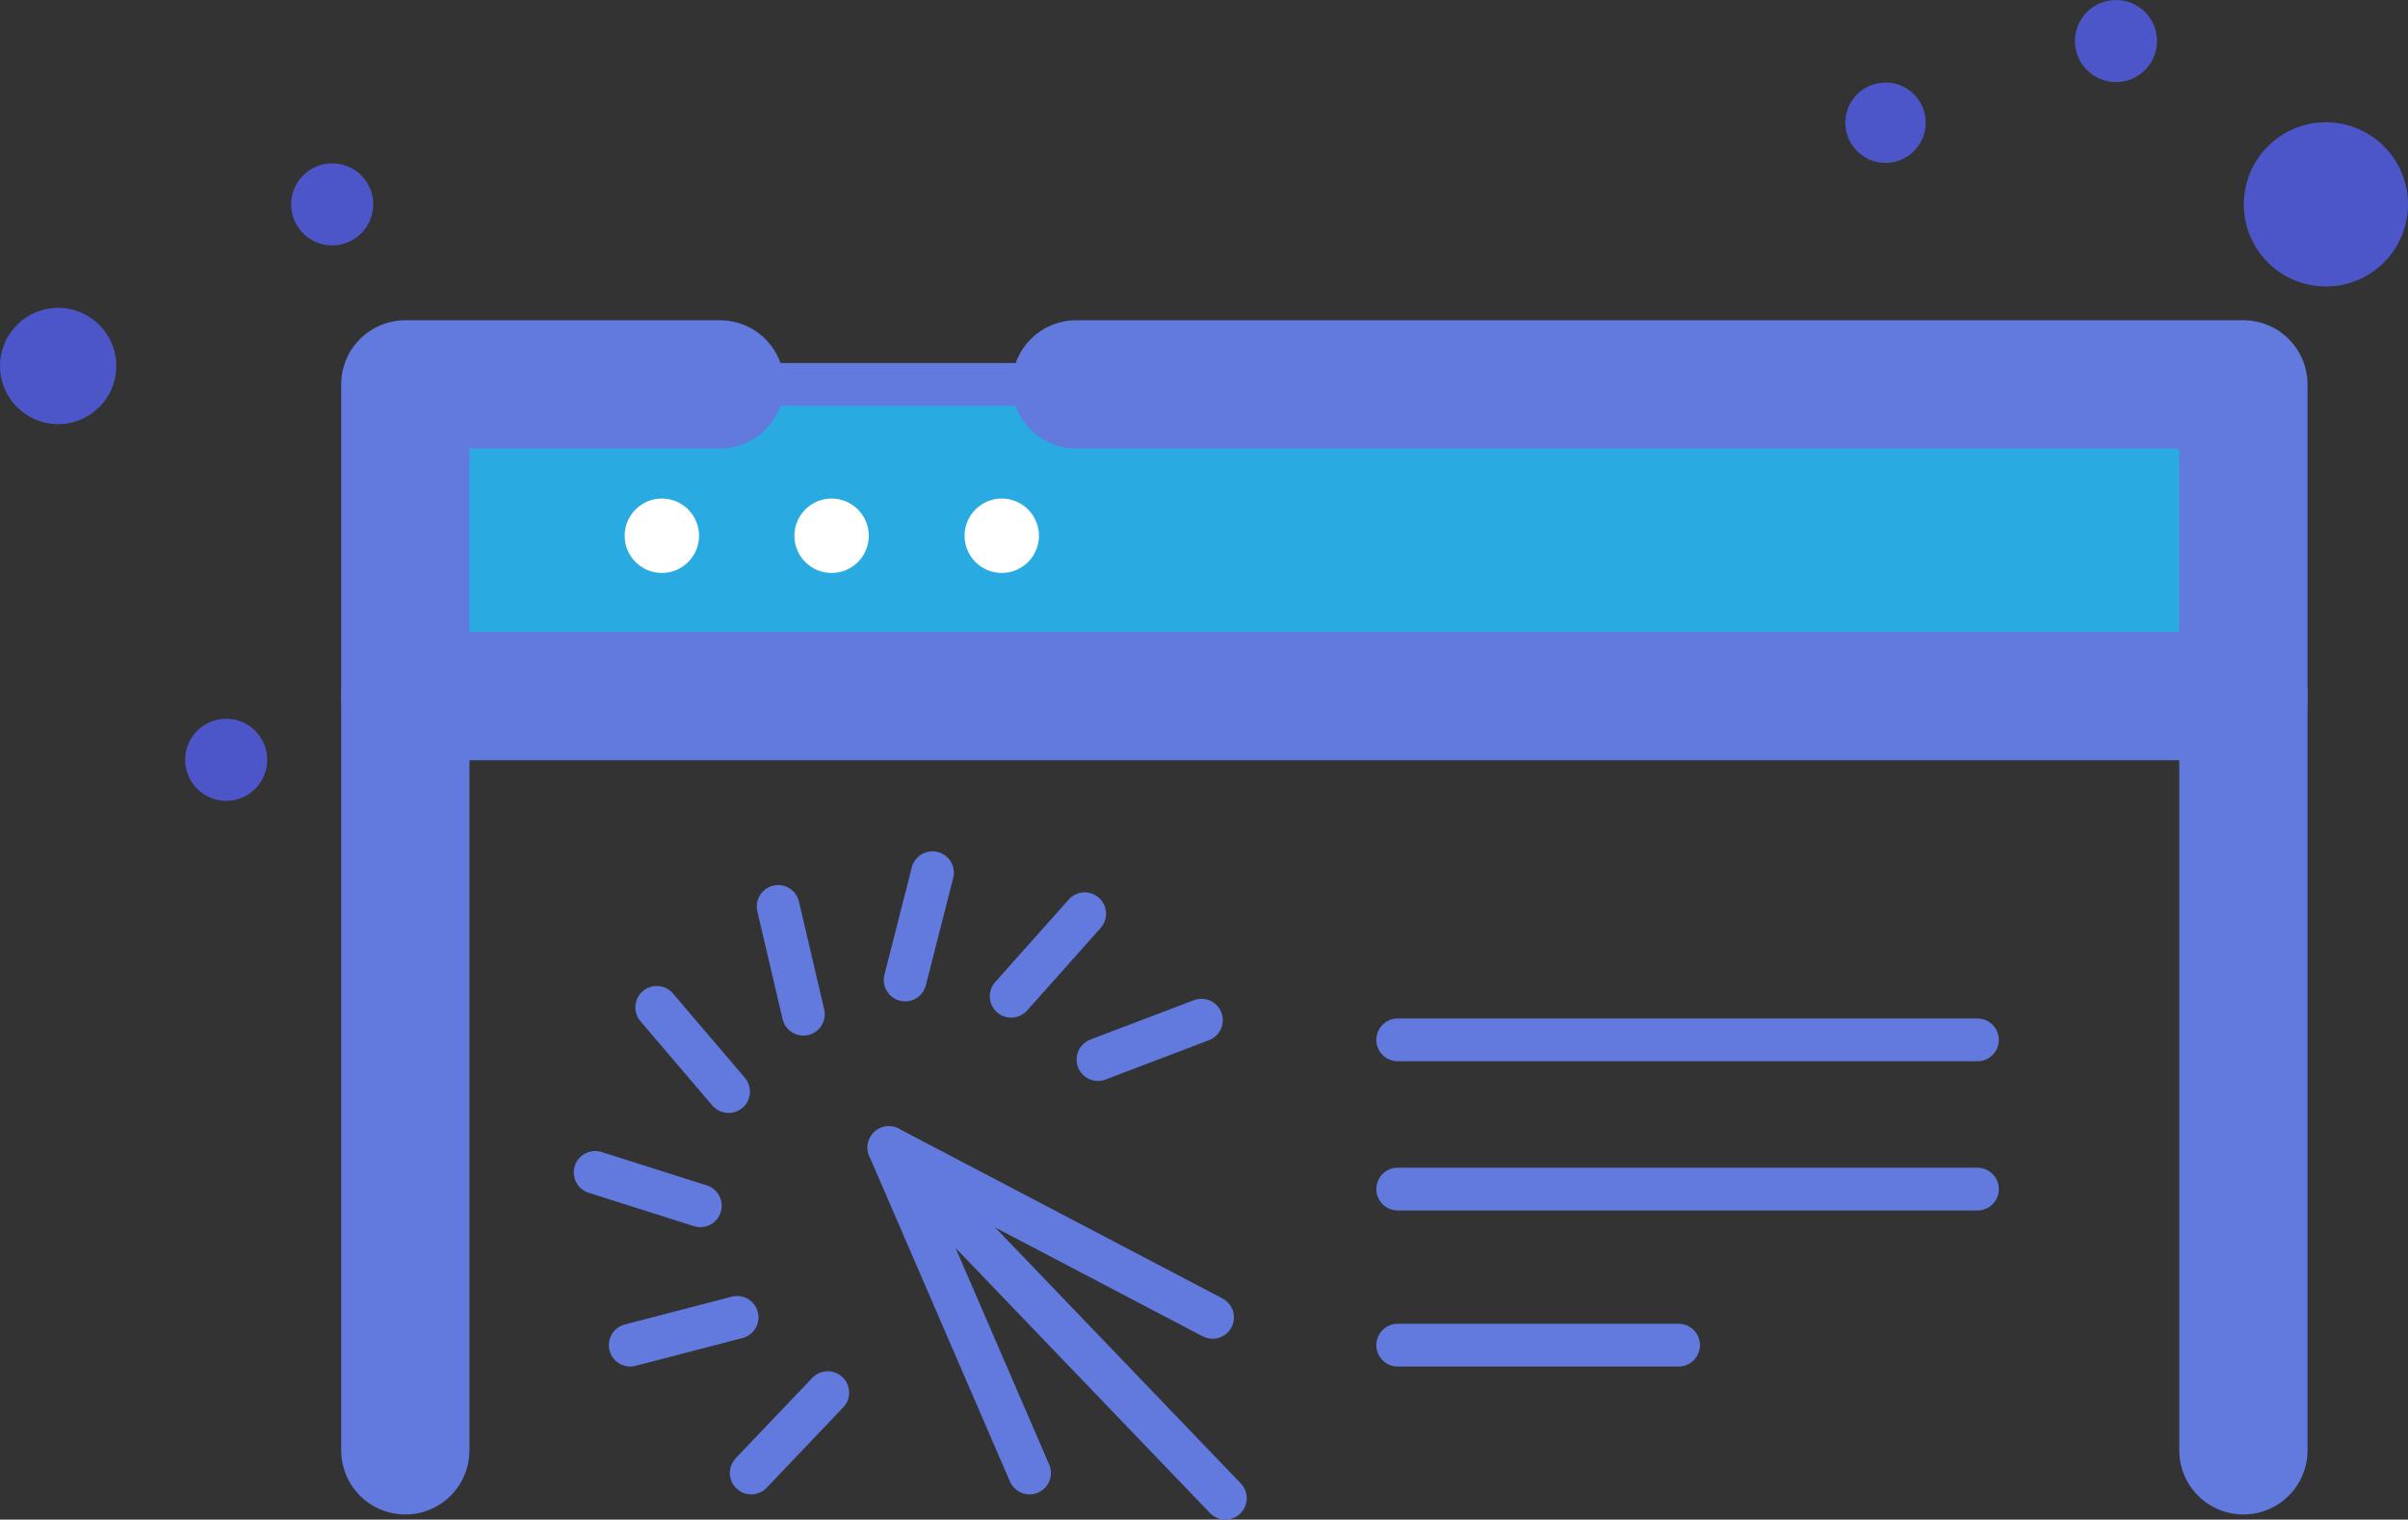 <svg xmlns="http://www.w3.org/2000/svg" viewBox="0 0 56.32 35.54"><rect x="0" y="0" width="56.32" height="35.54" fill="#333333" stroke="none"/><defs><style>.cls-1{fill:#29abe2;}.cls-1,.cls-2,.cls-5{stroke:#6279dd;stroke-linecap:round;stroke-linejoin:round;}.cls-2,.cls-5{fill:none;}.cls-2{stroke-width:3px;}.cls-3{fill:#4c56c9;}.cls-4{fill:#fff;}</style></defs><title>svg-2_1</title><g id="Layer_2" data-name="Layer 2"><g id="Geraphic_Design" data-name="Geraphic Design"><polyline class="cls-1" points="18.23 8.99 51.89 8.99 51.89 15.95 9.48 15.95 9.48 8.99 17.63 9.15"/><polyline class="cls-2" points="16.84 8.99 9.48 8.99 9.48 33.92"/><polyline class="cls-2" points="25.17 8.99 52.47 8.99 52.47 33.92"/><circle class="cls-3" cx="1.36" cy="8.56" r="1.36"/><circle class="cls-3" cx="7.77" cy="4.78" r="0.96"/><circle class="cls-3" cx="5.29" cy="17.77" r="0.96"/><circle class="cls-3" cx="49.49" cy="0.96" r="0.96"/><circle class="cls-3" cx="54.4" cy="4.78" r="1.92"/><circle class="cls-3" cx="44.1" cy="2.87" r="0.94"/><circle class="cls-4" cx="15.48" cy="12.53" r="0.87"/><circle class="cls-4" cx="19.45" cy="12.53" r="0.87"/><circle class="cls-4" cx="23.43" cy="12.53" r="0.87"/><line class="cls-2" x1="9.48" y1="16.28" x2="52.47" y2="16.28"/><line class="cls-5" x1="19.36" y1="32.57" x2="17.57" y2="34.45"/><line class="cls-5" x1="17.24" y1="30.81" x2="14.74" y2="31.46"/><line class="cls-5" x1="16.38" y1="28.2" x2="13.92" y2="27.42"/><line class="cls-5" x1="17.04" y1="25.53" x2="15.36" y2="23.56"/><line class="cls-5" x1="18.79" y1="23.72" x2="18.2" y2="21.2"/><line class="cls-5" x1="21.17" y1="22.92" x2="21.81" y2="20.41"/><line class="cls-5" x1="23.65" y1="23.3" x2="25.37" y2="21.37"/><line class="cls-5" x1="25.68" y1="24.78" x2="28.1" y2="23.86"/><polyline class="cls-5" points="24.08 34.45 20.79 26.84 28.36 30.81"/><line class="cls-5" x1="28.66" y1="35.04" x2="20.79" y2="26.84"/><line class="cls-5" x1="32.69" y1="24.32" x2="46.25" y2="24.32"/><line class="cls-5" x1="32.69" y1="27.81" x2="46.25" y2="27.81"/><line class="cls-5" x1="32.69" y1="31.46" x2="39.26" y2="31.46"/></g></g></svg>